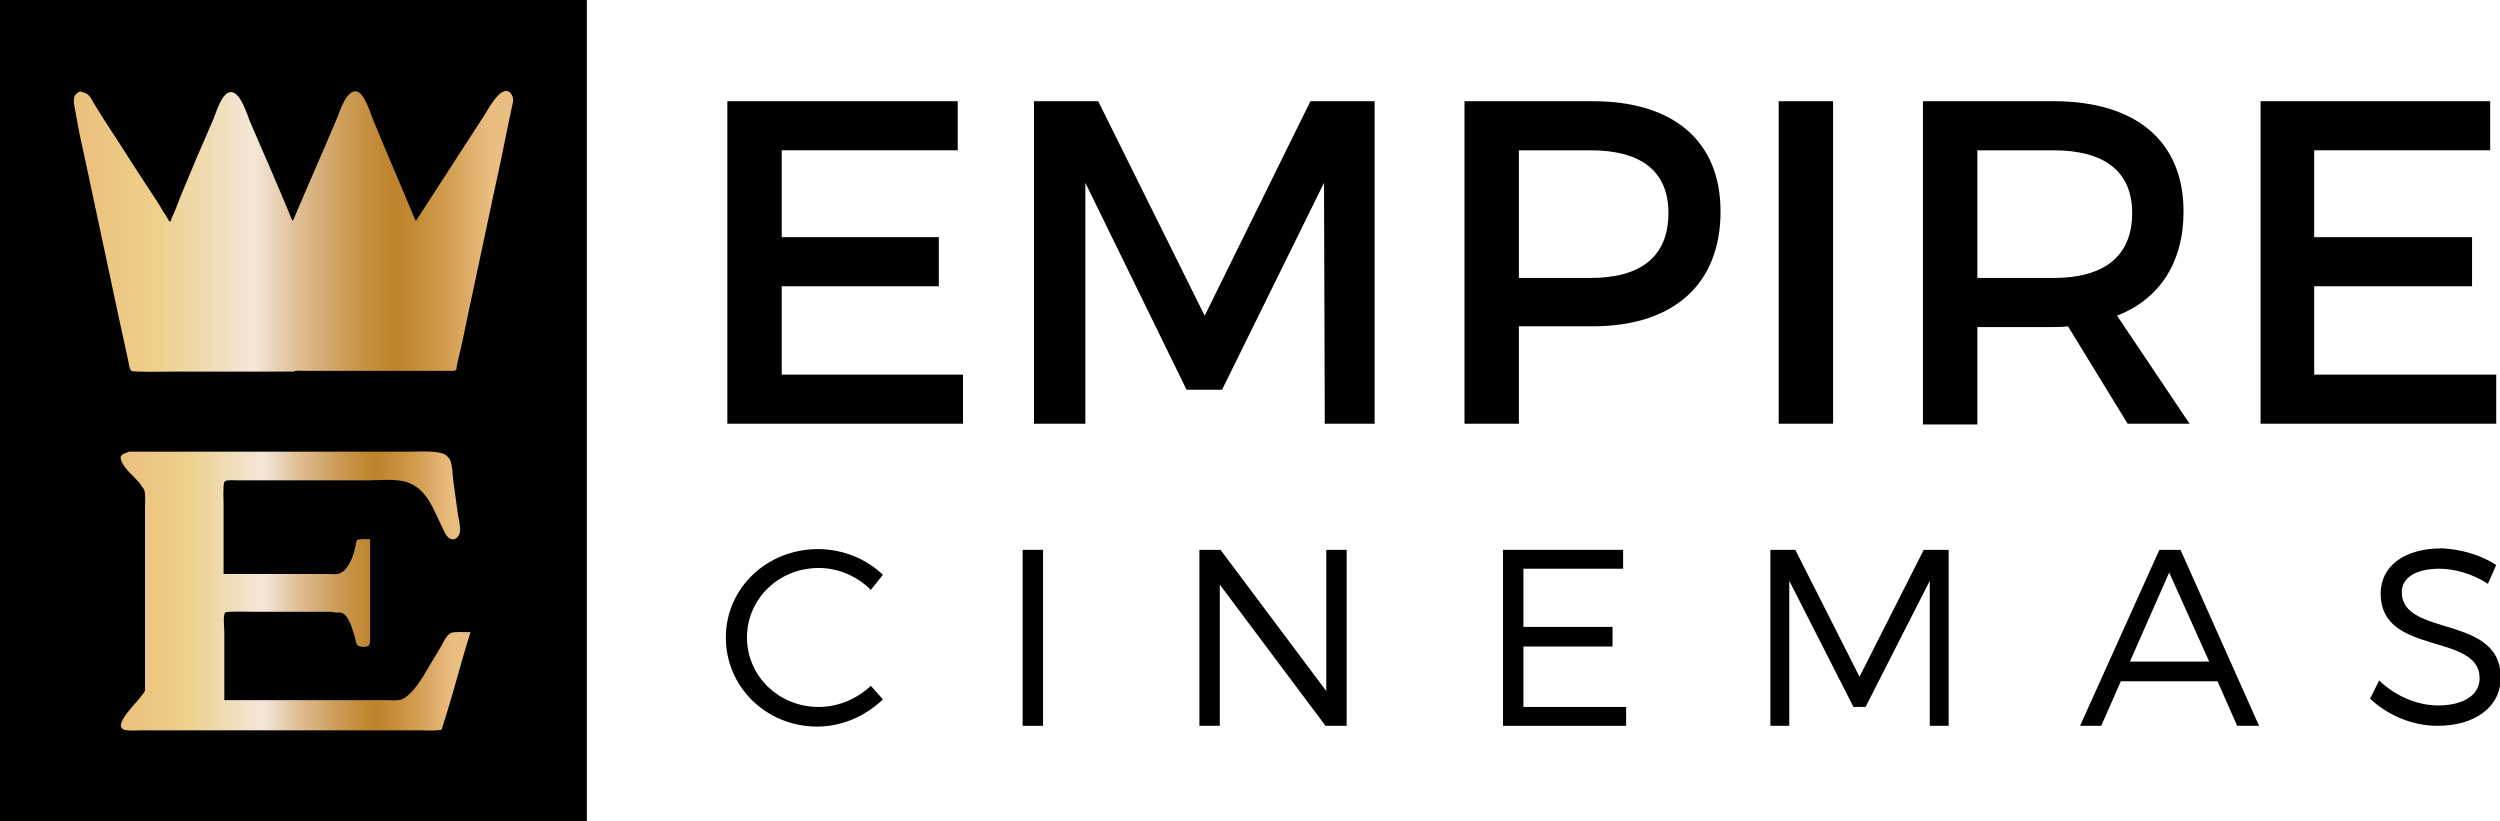 <?xml version="1.0" encoding="utf-8"?>
<!-- Generator: Adobe Illustrator 19.2.0, SVG Export Plug-In . SVG Version: 6.00 Build 0)  -->
<svg version="1.1" id="Layer_1" xmlns="http://www.w3.org/2000/svg" xmlns:xlink="http://www.w3.org/1999/xlink" x="0px" y="0px"
	 viewBox="0 0 331 108.7" style="enable-background:new 0 0 331 108.7;" xml:space="preserve">
<style type="text/css">
	.st0{fill:#010101;}
	.st1{fill:url(#SVGID_1_);}
	.st2{fill:url(#SVGID_2_);}
</style>
<g>
	<polygon class="st0" points="103.5,19.9 103.5,31.4 124.3,31.4 124.3,37.9 103.5,37.9 103.5,49.6 127.5,49.6 127.5,56.1 96.3,56.1 
		96.3,13.4 126.8,13.4 126.8,19.9 	"/>
	<polygon class="st0" points="175.4,56.1 175.3,24.2 161.8,51.6 157.1,51.6 143.7,24.2 143.7,56.1 136.9,56.1 136.9,13.4 
		145.4,13.4 159.5,41.8 173.5,13.4 182,13.4 182,56.1 	"/>
	<path class="st0" d="M201.1,36.8h9.5c6.6,0,10.3-2.8,10.3-8.6c0-5.6-3.7-8.3-10.3-8.3h-9.5V36.8z M210.9,13.4
		c10.7,0,16.9,5.3,16.9,14.6c0,9.6-6.2,15.2-16.9,15.2h-9.8v12.9h-7.2V13.4H210.9z"/>
	<rect x="235.5" y="13.4" class="st0" width="7.2" height="42.7"/>
	<path class="st0" d="M271.9,36.8c6.6,0,10.4-2.8,10.4-8.6c0-5.6-3.8-8.3-10.4-8.3h-10.1v16.9H271.9z M273.8,43.2
		c-0.6,0.1-1.3,0.1-1.9,0.1h-10.1v12.9h-7.2V13.4h17.3c10.9,0,17.2,5.3,17.2,14.6c0,6.8-3.2,11.6-8.8,13.8l9.6,14.3h-8.2L273.8,43.2
		z"/>
	<polygon class="st0" points="306.4,19.9 306.4,31.4 327.3,31.4 327.3,37.9 306.4,37.9 306.4,49.6 330.5,49.6 330.5,56.1 
		299.3,56.1 299.3,13.4 329.7,13.4 329.7,19.9 	"/>
	<path class="st0" d="M116.9,76.1l-1.6,2c-1.8-1.8-4.3-2.9-6.9-2.9c-5.3,0-9.5,4.1-9.5,9.2c0,5.1,4.2,9.2,9.5,9.2
		c2.6,0,5.1-1.1,6.9-2.8l1.6,1.8c-2.3,2.2-5.4,3.6-8.7,3.6c-6.7,0-12.1-5.2-12.1-11.8c0-6.5,5.4-11.7,12.2-11.7
		C111.6,72.7,114.7,74,116.9,76.1"/>
	<rect x="135.4" y="72.8" class="st0" width="2.7" height="23.3"/>
	<polygon class="st0" points="175.5,96.1 161.5,77.4 161.5,96.1 158.8,96.1 158.8,72.8 161.6,72.8 175.6,91.5 175.6,72.8 
		178.3,72.8 178.3,96.1 	"/>
	<polygon class="st0" points="201.7,75.3 201.7,83 213.5,83 213.5,85.6 201.7,85.6 201.7,93.6 215.3,93.6 215.3,96.1 199,96.1 
		199,72.8 214.9,72.8 214.9,75.3 	"/>
	<polygon class="st0" points="255.5,96.1 255.5,76.9 247,93.6 245.4,93.6 236.9,76.9 236.9,96.1 234.4,96.1 234.4,72.8 237.7,72.8 
		246.2,89.6 254.7,72.8 258,72.8 258,96.1 	"/>
	<path class="st0" d="M287.2,75.8L282,87.6h10.5L287.2,75.8z M280.8,90.2l-2.6,5.9h-2.8l10.5-23.3h2.8l10.4,23.3h-2.9l-2.6-5.9
		H280.8z"/>
	<path class="st0" d="M330.5,74.8l-1.1,2.5c-2.1-1.4-4.6-2-6.4-2c-3,0-5,1.1-5,3.1c0,6,13.1,2.9,13.1,11.3c0,3.9-3.4,6.4-8.4,6.4
		c-3.4,0-6.7-1.5-8.9-3.6l1.2-2.4c2.2,2.1,5.1,3.3,7.8,3.3c3.4,0,5.5-1.4,5.5-3.6c0-6.1-13.1-2.9-13.1-11.2c0-3.7,3.2-6,8.1-6
		C325.8,72.7,328.5,73.5,330.5,74.8"/>
	<path class="st0" d="M0,0v108.7h77.7V0H0z"/>
	<linearGradient id="SVGID_1_" gradientUnits="userSpaceOnUse" x1="15.958" y1="78.3" x2="62.162" y2="78.3">
		<stop  offset="0" style="stop-color:#EBC07D"/>
		<stop  offset="5.618000e-03" style="stop-color:#EBC07D"/>
		<stop  offset="0.153" style="stop-color:#EDCD87"/>
		<stop  offset="0.185" style="stop-color:#EDD089"/>
		<stop  offset="0.41" style="stop-color:#F3E7D9"/>
		<stop  offset="0.508" style="stop-color:#DFBF94"/>
		<stop  offset="0.616" style="stop-color:#CC9D59"/>
		<stop  offset="0.692" style="stop-color:#C28A36"/>
		<stop  offset="0.73" style="stop-color:#BE832B"/>
		<stop  offset="0.775" style="stop-color:#C48B35"/>
		<stop  offset="0.863" style="stop-color:#D5A157"/>
		<stop  offset="0.949" style="stop-color:#EABE80"/>
		<stop  offset="1" style="stop-color:#EABE80"/>
	</linearGradient>
	<path class="st1" d="M61.3,87c-0.9,3.2-1.8,6.4-2.8,9.5c0,0,0,0.1,0,0.1c-0.8,0.2-2,0.1-2.9,0.1h-7H25.8h-7c-0.7,0-1.9,0.1-2.4-0.1
		c-1.7-0.7,2.6-4.3,2.8-5.2c0-0.6,0-1.2,0-1.8c0-1.3,0-2.6,0-3.9V73.2v-6c0-0.7,0.1-1.7-0.1-2.3c-0.1-0.3-0.4-0.5-0.5-0.8
		c-0.8-1-2.3-2.1-2.6-3.3c-0.2-0.7,0.7-0.8,1.1-1h30.6h6.6c1.3,0,3.9-0.2,4.8,0.5c0.2,0.2,0.4,0.4,0.5,0.6c0.3,0.8,0.3,1.7,0.4,2.6
		c0.2,1.5,0.4,2.9,0.6,4.4c0.1,0.8,0.4,1.7,0.3,2.5c-0.1,0.8-0.9,1.4-1.6,0.7c-0.4-0.4-0.6-1-0.9-1.6c-1-2-1.8-4.5-4.1-5.5
		c-1.6-0.7-3.8-0.4-5.6-0.4H35.7h-4.2c-0.5,0-1.3-0.1-1.7,0.1c0,0,0,0.1-0.1,0.1c-0.2,0.6-0.1,2.3-0.1,3v9.2h11.3h2.7
		c0.4,0,1,0.1,1.4-0.1c1.1-0.4,1.8-2.3,2-3.3c0.1-0.3,0.1-0.9,0.3-1.1c0.3-0.2,1.3-0.1,1.7-0.1v13.2c0,0.2,0,0.7-0.2,0.9
		c-0.3,0.2-1.2,0.2-1.5-0.1c-0.2-0.3-0.2-0.6-0.3-1c-0.3-0.9-0.8-3.1-1.9-3.3c-0.4,0-0.9,0-1.3-0.1h-2.2h-8c-0.5,0-3.6-0.1-3.8,0.1
		c-0.3,0.5-0.1,1.9-0.1,2.6v9h17.1h4.4c0.7,0,1.4,0.1,2-0.1c0.5-0.2,0.9-0.6,1.3-1c0.6-0.6,1-1.3,1.5-2c0.8-1.4,1.7-2.8,2.5-4.2
		c0.2-0.4,0.7-1.4,1.2-1.6c0.5-0.2,1.9-0.1,2.6-0.1C61.9,84.9,61.6,86,61.3,87z"/>
	<linearGradient id="SVGID_2_" gradientUnits="userSpaceOnUse" x1="9.8" y1="30.635" x2="67.936" y2="30.635">
		<stop  offset="0" style="stop-color:#EBC07D"/>
		<stop  offset="5.618000e-03" style="stop-color:#EBC07D"/>
		<stop  offset="0.153" style="stop-color:#EDCD87"/>
		<stop  offset="0.185" style="stop-color:#EDD089"/>
		<stop  offset="0.41" style="stop-color:#F3E7D9"/>
		<stop  offset="0.508" style="stop-color:#DFBF94"/>
		<stop  offset="0.616" style="stop-color:#CC9D59"/>
		<stop  offset="0.692" style="stop-color:#C28A36"/>
		<stop  offset="0.73" style="stop-color:#BE832B"/>
		<stop  offset="0.775" style="stop-color:#C48B35"/>
		<stop  offset="0.863" style="stop-color:#D5A157"/>
		<stop  offset="0.949" style="stop-color:#EABE80"/>
		<stop  offset="1" style="stop-color:#EABE80"/>
	</linearGradient>
	<path class="st2" d="M67.9,13.6c-0.6,2.7-1.1,5.4-1.7,8.2c-1.3,5.9-2.5,11.8-3.8,17.8c-0.5,2.2-0.9,4.4-1.4,6.6
		c-0.2,0.9-0.5,1.9-0.6,2.8h-0.1c0,0.1-0.4,0.1-0.5,0.1h-4.6H42.8h-2.6c-0.4,0-1-0.1-1.3,0.1H23c-0.8,0-5.3,0.1-5.6-0.1
		c-0.3-0.2-0.4-1.4-0.5-1.7c-0.4-1.8-0.8-3.7-1.2-5.5c-1.5-7-3-14.1-4.5-21.1c-0.4-1.8-0.8-3.6-1.1-5.4C10,14.6,9.7,13.8,9.8,13
		c0.1-0.5,0.4-0.7,0.8-0.9c0.4,0.1,0.7,0.2,1,0.4c0.4,0.3,0.6,0.8,0.9,1.3c0.5,0.8,1,1.6,1.5,2.4c2,3,3.9,6.1,5.9,9.1
		c0.6,0.9,1.2,1.8,1.7,2.7c0.3,0.4,0.5,0.8,0.8,1.3h0.2c0.1-0.3,0.2-0.7,0.4-1c0.3-0.7,0.6-1.5,0.9-2.3c1.4-3.4,2.8-6.7,4.3-10.1
		c0.4-0.9,1.2-3.9,2.5-3.7c1.2,0.2,2,2.9,2.4,3.9c1.9,4.4,3.8,8.7,5.6,13.1h0.1c1.9-4.5,3.9-9,5.8-13.5c0.4-0.9,1.2-3.8,2.6-3.6
		c1.1,0.2,1.9,3.1,2.3,4c1.8,4.4,3.7,8.7,5.5,13.1h0.1c3-4.6,6-9.3,9-13.9c0.5-0.7,2.2-4.2,3.5-3C67.9,12.7,68,13.1,67.9,13.6z"/>
</g>
</svg>
